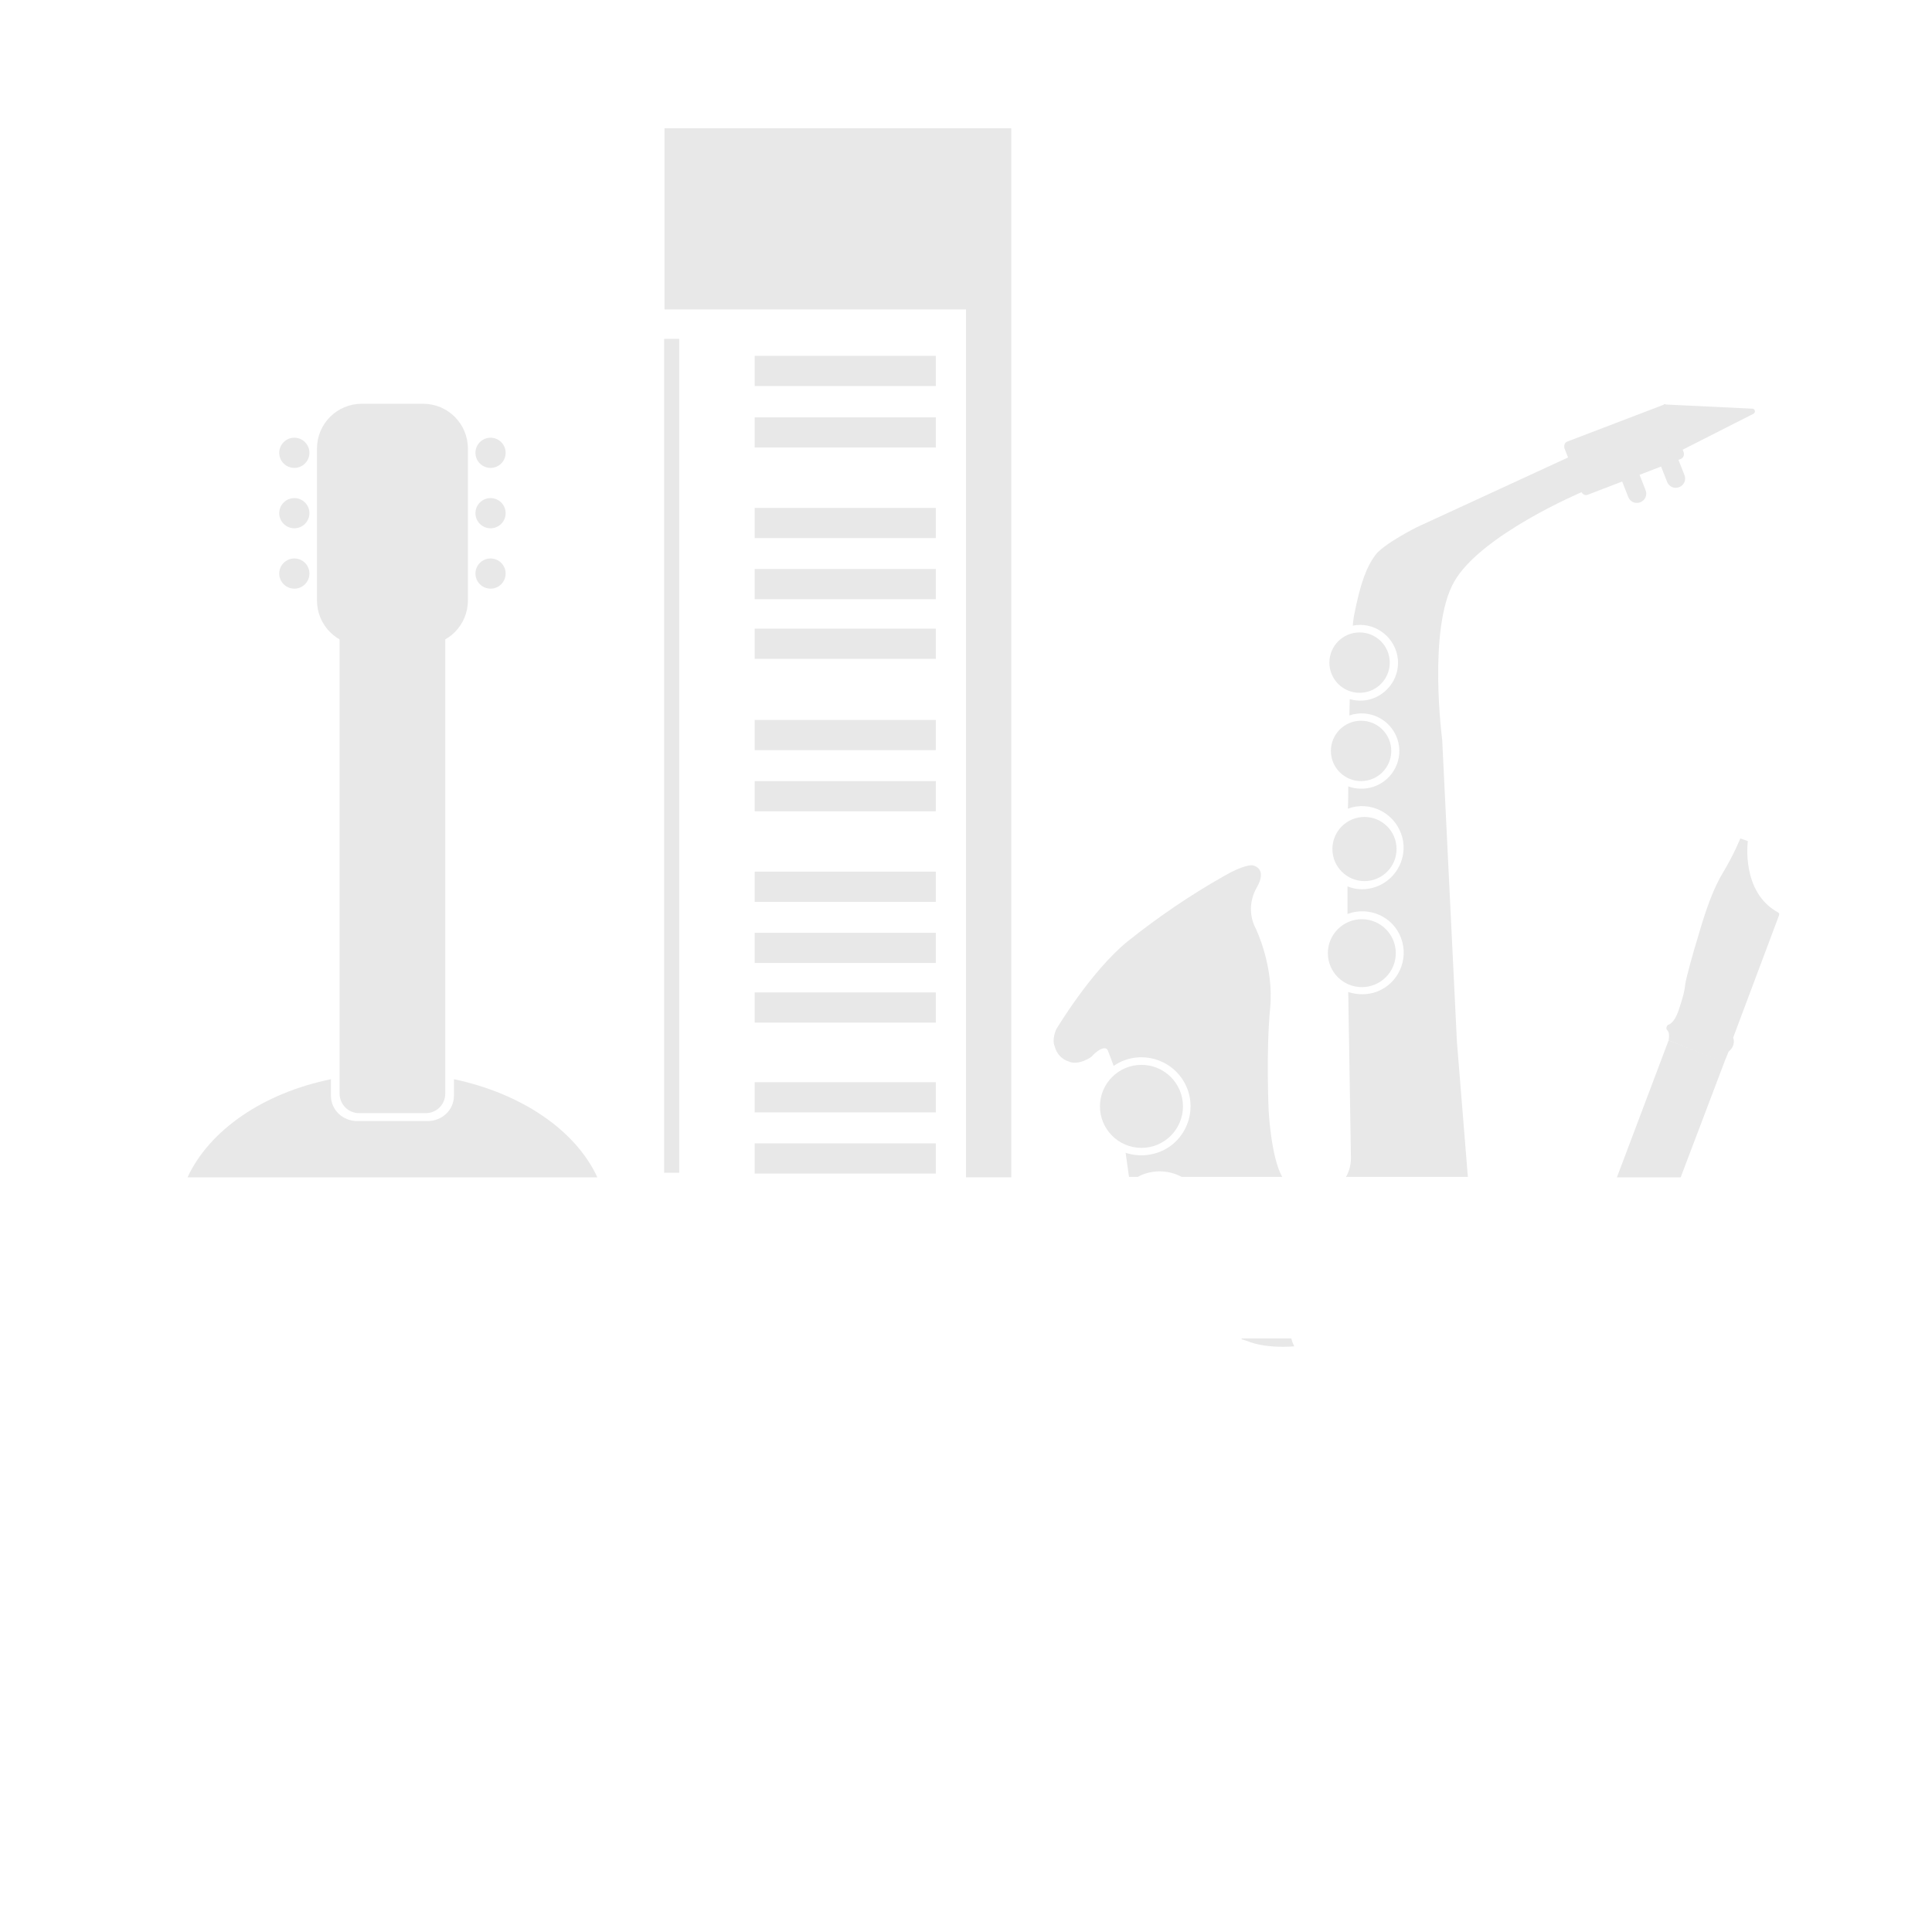 <?xml version="1.0" encoding="utf-8"?>
<!-- Generator: Adobe Illustrator 25.0.1, SVG Export Plug-In . SVG Version: 6.00 Build 0)  -->
<svg version="1.1" id="main" xmlns="http://www.w3.org/2000/svg" xmlns:xlink="http://www.w3.org/1999/xlink" x="0px"
  y="0px" viewBox="0 0 512 512" style="enable-background:new 0 0 512 512;" xml:space="preserve">
  <style type="text/css">
    .st0 {
      fill: #E8E8E8;
    }

    .st1 {
      fill: none;
      stroke: #E8E8E8;
      stroke-width: 4;
      stroke-miterlimit: 10;
    }

    .st2 {
      stroke: #E8E8E8;
      stroke-width: 48;
      stroke-miterlimit: 10;
    }

    .st3 {
      fill: none;
      stroke: #E8E8E8;
      stroke-width: 12;
      stroke-miterlimit: 10;
    }
  </style>
  <g id="block_x5F_flute_1_">
    <polygon class="st0" points="445.4,312 457,281.4 442.2,275.7 428.5,312 	" />
    <path id="head_1_" class="st0" d="M442.2,275.7c0,0,0.4-1.9-0.3-2.6c-0.7-0.7,0.1-1.5,0.1-1.5s1.6-0.1,2.9-4c1.3-3.9,1.5-5,1.7-6.7
		s2.4-9.5,3.2-12c0.8-2.6,3.1-11.4,6.6-17.3c3.2-5.3,4.8-9.4,4.8-9.4l2,0.7c0,0-1.9,13.5,8,18.9c0.5,0.3,0.3,0.7,0.1,1.2l-12,32
		c0,0,0.9,1.9-1.2,3.7l-1.2,2.9" />
  </g>
  <g id="sax">
    <path class="st0" d="M415.4,117l25.9-9.9l0,0l4.9,12.8c0.2,0.7-0.1,1.4-0.7,1.7l-24.7,9.5c-0.7,0.3-1.4-0.1-1.7-0.7l-4.5-11.6
		C414.4,118,414.7,117.2,415.4,117C415.3,117,415.3,117,415.4,117z" />
    <path class="st0" d="M440.8,107.4l-12.5,19.1c-0.2,0.4-0.1,0.8,0.2,1.1c0.2,0.2,0.5,0.2,0.8,0l35.3-17.9c0.4-0.2,0.6-0.6,0.4-1
		c-0.1-0.3-0.4-0.4-0.7-0.4l-22.8-1.1C441.2,107,440.9,107.1,440.8,107.4z" />
    <path class="st0" d="M430.7,122.9L430.7,122.9c1.3-0.5,2.7,0.1,3.2,1.4l2.2,5.6c0.5,1.3-0.1,2.7-1.4,3.2l0,0
		c-1.3,0.5-2.7-0.1-3.2-1.4l-2.2-5.6C428.8,124.8,429.4,123.4,430.7,122.9z" />
    <path class="st0" d="M441,118.9L441,118.9c1.3-0.5,2.7,0.1,3.2,1.4l2.2,5.6c0.5,1.3-0.1,2.7-1.4,3.2l0,0c-1.3,0.5-2.7-0.1-3.2-1.4
		l-2.2-5.6C439.1,120.9,439.7,119.4,441,118.9z" />
    <g>
      <path class="st0" d="M342.2,354.7h-13.1c0,0.1-0.1,0.1-0.1,0.2c1,0.3,1.6,0.5,1.6,0.5s4,2,12.4,1.4c-0.2-0.4-0.3-0.7-0.5-1.1
			C342.4,355.3,342.3,355,342.2,354.7z" />
      <path class="st0"
        d="M293.6,278.4l1.4,3.7l0.1,0.4c5.9-4.1,14-2.6,18.1,3.3s2.6,14-3.3,18.1c-3.4,2.3-7.7,2.9-11.6,1.6l0.9,6.4
			h2.3c0.5-0.3,1-0.5,1.5-0.7c3.5-1.3,7.2-0.9,10.2,0.7h26.6c-3-5.3-3.6-17.7-3.6-17.7s-0.7-15.8,0.4-27c1.1-11.1-3.8-21.1-3.8-21.1
			c-1.8-3.4-1.7-7.4,0.2-10.8c3.2-5.5-1.2-6-1.2-6s-2.2-0.2-7.5,2.9c-9,5.1-17.5,10.9-25.5,17.3c-9.8,8-18.9,23.3-18.9,23.3
			s-1.2,2.6-0.4,4.5c0.5,1.9,1.8,3.4,3.7,4c2.6,1.2,6-1.2,6-1.2c0.7-0.8,1.5-1.5,2.4-2C292.3,277.8,293.2,277.5,293.6,278.4z" />
      <path class="st0" d="M416.5,120.8l-41,18.9c0,0-9,4.5-11.1,7.5c-2.1,2.9-3.8,6.8-5.6,16.1c-0.1,0.6-0.2,1.4-0.3,2.5
			c5.4-1.1,10.7,2.5,11.8,7.9c1.1,5.4-2.5,10.7-7.9,11.8c-1.6,0.3-3.2,0.2-4.7-0.2c0,1.4-0.1,2.8-0.1,4.3c5.2-1.8,10.9,1,12.7,6.2
			c1.8,5.2-1,10.9-6.3,12.7c-2.2,0.7-4.6,0.7-6.7-0.1c0,2,0,4-0.1,5.9c5.7-2.1,12,0.9,14.1,6.6c2.1,5.7-0.9,12-6.6,14.1
			c-2.5,0.9-5.2,0.9-7.6-0.1l0,7.3c5.7-2.1,12.1,0.7,14.2,6.4c2.1,5.7-0.7,12-6.4,14.2c-2.4,0.9-5.1,0.9-7.6,0.1l0.7,43.3
			c0.1,2-0.3,4-1.3,5.7H389l-2.9-35.8l-3.9-80c0,0-3.9-29.6,3.2-42s33.8-23.7,33.8-23.7l1.5-1.7L416.5,120.8z" />
    </g>
    <ellipse class="st0" cx="360.3" cy="175.6" rx="8" ry="8" />
    <ellipse class="st0" cx="360.7" cy="199" rx="8" ry="8" />
    <ellipse class="st0" cx="361.6" cy="225" rx="8.5" ry="8.5" />
    <ellipse class="st0" cx="360.9" cy="252.6" rx="9" ry="9" />
    <ellipse class="st0" cx="302.5" cy="293.2" rx="11" ry="11" />
  </g>
  <g id="keyboard">
    <g id="keys">
      <g id="octave_1_">
        <rect x="200" y="190.8" class="st0" width="48" height="8" />
        <rect x="200" y="207" class="st0" width="48" height="8" />
        <rect x="200" y="231" class="st0" width="48" height="8" />
        <rect x="200" y="247.2" class="st0" width="48" height="8" />
        <rect x="200" y="263" class="st0" width="48" height="8" />
      </g>
      <g id="octave">
        <rect x="200" y="94.3" class="st0" width="48" height="8" />
        <rect x="200" y="110.6" class="st0" width="48" height="8" />
        <rect x="200" y="134.6" class="st0" width="48" height="8" />
        <rect x="200" y="150.8" class="st0" width="48" height="8" />
        <rect x="200" y="166.6" class="st0" width="48" height="8" />
      </g>
      <g id="octave_2_">
        <rect x="200" y="286.8" class="st0" width="48" height="8" />
        <rect x="200" y="303" class="st0" width="48" height="8" />
      </g>
    </g>
    <line id="front_x5F_border" class="st1" x1="178" y1="89.8" x2="178" y2="310.8" />
    <line id="top_x5F_border" class="st2" x1="176.1" y1="58" x2="256.1" y2="58" />
    <line id="back_x5F_border" class="st3" x1="262" y1="34" x2="262" y2="312" />
  </g>
  <g id="guitar">
    <path id="body" class="st0" d="M158.3,312c-5.7-12.4-20-22.2-38-26v4.4c0,3.7-3.1,6.7-7,6.7H94.7c-3.9,0-7-3-7-6.7V286
		c-18,3.7-32.2,13.5-38,26H158.3z" />
    <g id="head">
      <path class="st0" d="M112.1,171H95.9c-6.6,0-11.9-5.3-11.9-11.9v-40.2c0-6.6,5.3-11.9,11.9-11.9h16.2c6.6,0,11.9,5.3,11.9,11.9
			v40.2C124,165.7,118.7,171,112.1,171z" />
      <g>
        <circle class="st0" cx="130" cy="120" r="4" />
        <circle class="st0" cx="130" cy="136" r="4" />
        <circle class="st0" cx="130" cy="152" r="4" />
      </g>
      <g>
        <circle class="st0" cx="78" cy="120" r="4" />
        <circle class="st0" cx="78" cy="136" r="4" />
        <circle class="st0" cx="78" cy="152" r="4" />
      </g>
    </g>
    <path id="neck_1_" class="st0"
      d="M112.8,295H95.2c-2.9,0-5.2-2.3-5.2-5.2V167h28v122.8C118,292.7,115.7,295,112.8,295z" />
  </g>
</svg>
